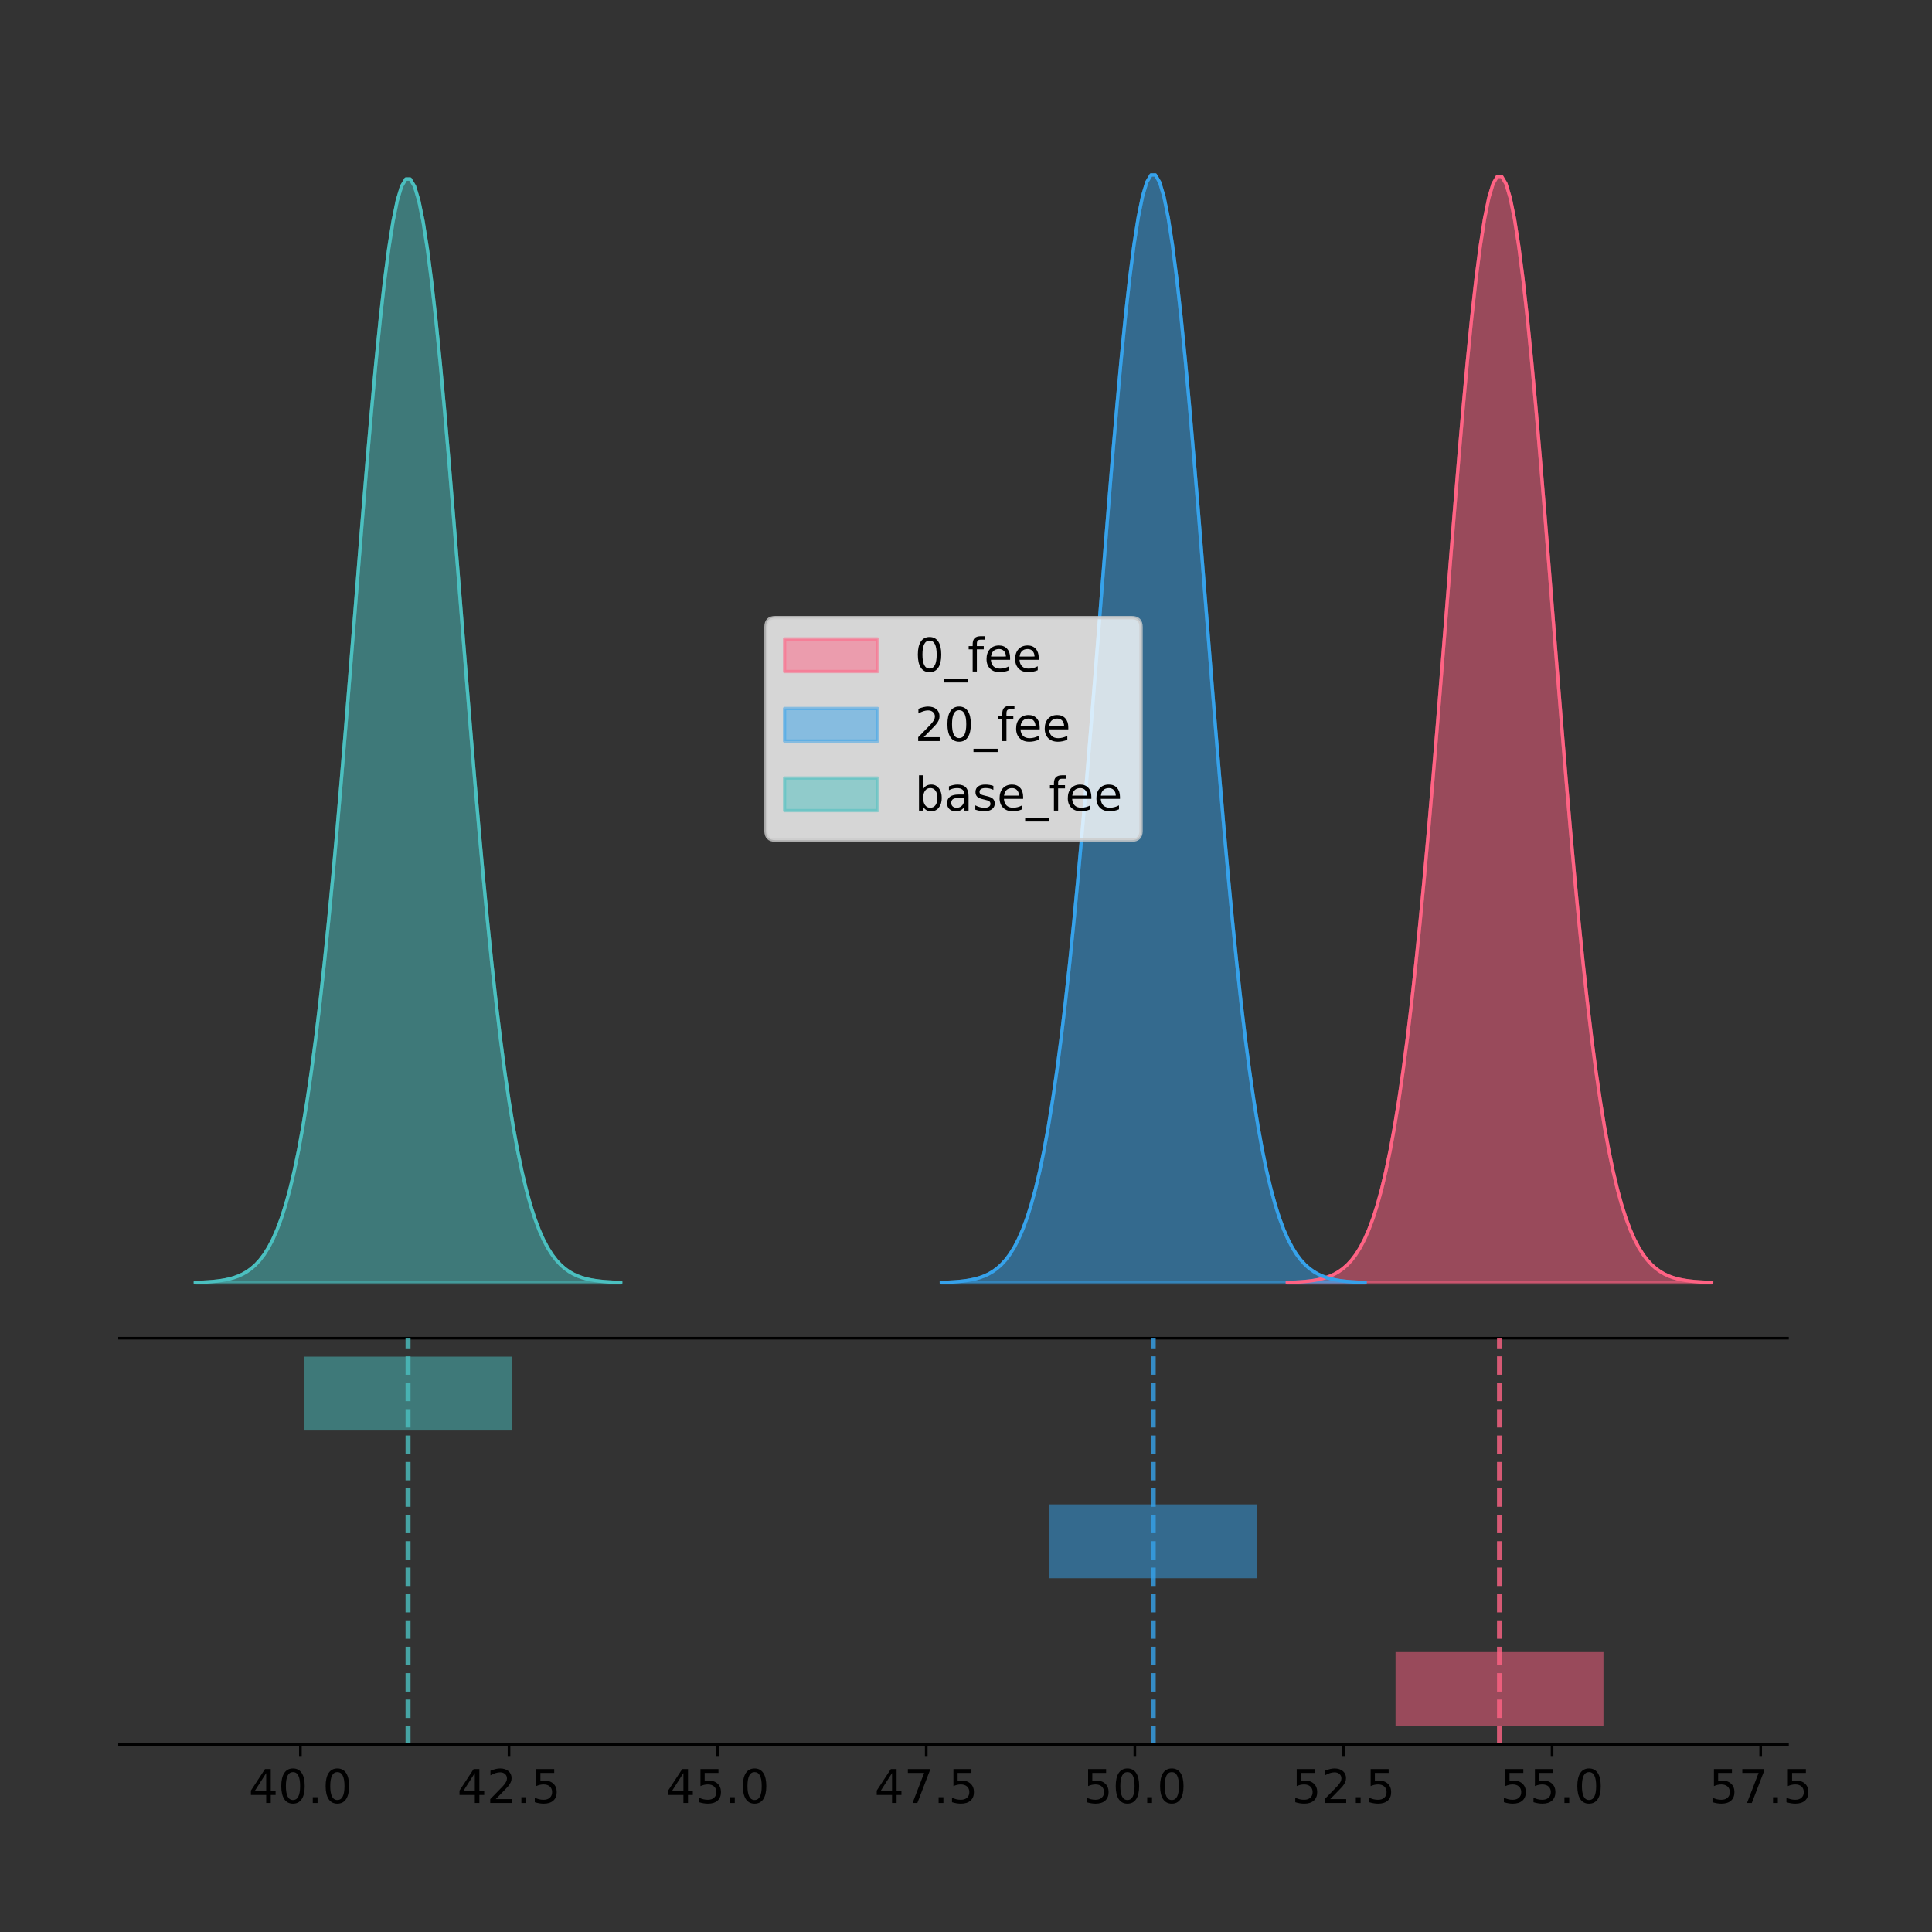 <?xml version="1.0" encoding="utf-8" standalone="no"?>
<!DOCTYPE svg PUBLIC "-//W3C//DTD SVG 1.1//EN"
  "http://www.w3.org/Graphics/SVG/1.1/DTD/svg11.dtd">
<!-- Created with matplotlib (https://matplotlib.org/) -->
<svg height="581.789pt" version="1.1" viewBox="0 0 581.718 581.789" width="581.718pt" xmlns="http://www.w3.org/2000/svg" xmlns:xlink="http://www.w3.org/1999/xlink">
 <rect x="0" y="0" width="581.718" height="581.789" fill="#333333" stroke="none"/>
 <defs>
  <style type="text/css">
*{stroke-linecap:butt;stroke-linejoin:round;}
  </style>
 </defs>
 <g id="figure_1">
  <g id="patch_1">
   <path d="M 0 581.789 
L 581.718 581.789 
L 581.718 0 
L 0 0 
z
" style="fill:none;"/>
  </g>
  <g id="axes_1">
   <g id="patch_2">
    <path d="M 36 402.93 
L 538.2 402.93 
L 538.2 36 
L 36 36 
z
" style="fill:none;"/>
   </g>
   <g id="PolyCollection_1">
    <defs>
     <path d="M 387.61 -195.538 
L 387.61 -195.65 
L 388.9 -195.692 
L 390.191 -195.749 
L 391.481 -195.824 
L 392.772 -195.925 
L 394.062 -196.057 
L 395.353 -196.23 
L 396.644 -196.454 
L 397.934 -196.743 
L 399.225 -197.113 
L 400.515 -197.582 
L 401.806 -198.175 
L 403.096 -198.918 
L 404.387 -199.842 
L 405.677 -200.983 
L 406.968 -202.381 
L 408.258 -204.082 
L 409.549 -206.136 
L 410.839 -208.599 
L 412.13 -211.53 
L 413.42 -214.991 
L 414.711 -219.046 
L 416.002 -223.762 
L 417.292 -229.204 
L 418.583 -235.434 
L 419.873 -242.509 
L 421.164 -250.478 
L 422.454 -259.381 
L 423.745 -269.244 
L 425.035 -280.077 
L 426.326 -291.871 
L 427.616 -304.596 
L 428.907 -318.199 
L 430.197 -332.6 
L 431.488 -347.695 
L 432.779 -363.353 
L 434.069 -379.417 
L 435.36 -395.708 
L 436.65 -412.024 
L 437.941 -428.147 
L 439.231 -443.843 
L 440.522 -458.873 
L 441.812 -472.995 
L 443.103 -485.972 
L 444.393 -497.577 
L 445.684 -507.601 
L 446.974 -515.859 
L 448.265 -522.196 
L 449.555 -526.49 
L 450.846 -528.659 
L 452.137 -528.659 
L 453.427 -526.49 
L 454.718 -522.196 
L 456.008 -515.859 
L 457.299 -507.601 
L 458.589 -497.577 
L 459.88 -485.972 
L 461.17 -472.995 
L 462.461 -458.873 
L 463.751 -443.843 
L 465.042 -428.147 
L 466.332 -412.024 
L 467.623 -395.708 
L 468.913 -379.417 
L 470.204 -363.353 
L 471.495 -347.695 
L 472.785 -332.6 
L 474.076 -318.199 
L 475.366 -304.596 
L 476.657 -291.871 
L 477.947 -280.077 
L 479.238 -269.244 
L 480.528 -259.381 
L 481.819 -250.478 
L 483.109 -242.509 
L 484.4 -235.434 
L 485.69 -229.204 
L 486.981 -223.762 
L 488.271 -219.046 
L 489.562 -214.991 
L 490.853 -211.53 
L 492.143 -208.599 
L 493.434 -206.136 
L 494.724 -204.082 
L 496.015 -202.381 
L 497.305 -200.983 
L 498.596 -199.842 
L 499.886 -198.918 
L 501.177 -198.175 
L 502.467 -197.582 
L 503.758 -197.113 
L 505.048 -196.743 
L 506.339 -196.454 
L 507.63 -196.23 
L 508.92 -196.057 
L 510.211 -195.925 
L 511.501 -195.824 
L 512.792 -195.749 
L 514.082 -195.692 
L 515.373 -195.65 
L 515.373 -195.538 
L 515.373 -195.538 
L 514.082 -195.538 
L 512.792 -195.538 
L 511.501 -195.538 
L 510.211 -195.538 
L 508.92 -195.538 
L 507.63 -195.538 
L 506.339 -195.538 
L 505.048 -195.538 
L 503.758 -195.538 
L 502.467 -195.538 
L 501.177 -195.538 
L 499.886 -195.538 
L 498.596 -195.538 
L 497.305 -195.538 
L 496.015 -195.538 
L 494.724 -195.538 
L 493.434 -195.538 
L 492.143 -195.538 
L 490.853 -195.538 
L 489.562 -195.538 
L 488.271 -195.538 
L 486.981 -195.538 
L 485.69 -195.538 
L 484.4 -195.538 
L 483.109 -195.538 
L 481.819 -195.538 
L 480.528 -195.538 
L 479.238 -195.538 
L 477.947 -195.538 
L 476.657 -195.538 
L 475.366 -195.538 
L 474.076 -195.538 
L 472.785 -195.538 
L 471.495 -195.538 
L 470.204 -195.538 
L 468.913 -195.538 
L 467.623 -195.538 
L 466.332 -195.538 
L 465.042 -195.538 
L 463.751 -195.538 
L 462.461 -195.538 
L 461.17 -195.538 
L 459.88 -195.538 
L 458.589 -195.538 
L 457.299 -195.538 
L 456.008 -195.538 
L 454.718 -195.538 
L 453.427 -195.538 
L 452.137 -195.538 
L 450.846 -195.538 
L 449.555 -195.538 
L 448.265 -195.538 
L 446.974 -195.538 
L 445.684 -195.538 
L 444.393 -195.538 
L 443.103 -195.538 
L 441.812 -195.538 
L 440.522 -195.538 
L 439.231 -195.538 
L 437.941 -195.538 
L 436.65 -195.538 
L 435.36 -195.538 
L 434.069 -195.538 
L 432.779 -195.538 
L 431.488 -195.538 
L 430.197 -195.538 
L 428.907 -195.538 
L 427.616 -195.538 
L 426.326 -195.538 
L 425.035 -195.538 
L 423.745 -195.538 
L 422.454 -195.538 
L 421.164 -195.538 
L 419.873 -195.538 
L 418.583 -195.538 
L 417.292 -195.538 
L 416.002 -195.538 
L 414.711 -195.538 
L 413.42 -195.538 
L 412.13 -195.538 
L 410.839 -195.538 
L 409.549 -195.538 
L 408.258 -195.538 
L 406.968 -195.538 
L 405.677 -195.538 
L 404.387 -195.538 
L 403.096 -195.538 
L 401.806 -195.538 
L 400.515 -195.538 
L 399.225 -195.538 
L 397.934 -195.538 
L 396.644 -195.538 
L 395.353 -195.538 
L 394.062 -195.538 
L 392.772 -195.538 
L 391.481 -195.538 
L 390.191 -195.538 
L 388.9 -195.538 
L 387.61 -195.538 
z
" id="m8a472fee02" style="stroke:#ff6384;stroke-opacity:0.5;"/>
    </defs>
    <g clip-path="url(#p0a283dee47)">
     <use style="fill:#ff6384;fill-opacity:0.5;stroke:#ff6384;stroke-opacity:0.5;" x="0" xlink:href="#m8a472fee02" y="581.789"/>
    </g>
   </g>
   <g id="PolyCollection_2">
    <defs>
     <path d="M 283.429 -195.538 
L 283.429 -195.65 
L 284.717 -195.692 
L 286.006 -195.749 
L 287.295 -195.825 
L 288.584 -195.925 
L 289.873 -196.058 
L 291.161 -196.23 
L 292.45 -196.455 
L 293.739 -196.744 
L 295.028 -197.115 
L 296.316 -197.585 
L 297.605 -198.179 
L 298.894 -198.923 
L 300.183 -199.848 
L 301.472 -200.99 
L 302.76 -202.39 
L 304.049 -204.093 
L 305.338 -206.151 
L 306.627 -208.617 
L 307.916 -211.552 
L 309.204 -215.017 
L 310.493 -219.078 
L 311.782 -223.801 
L 313.071 -229.25 
L 314.359 -235.488 
L 315.648 -242.572 
L 316.937 -250.552 
L 318.226 -259.468 
L 319.515 -269.344 
L 320.803 -280.192 
L 322.092 -292.002 
L 323.381 -304.744 
L 324.67 -318.365 
L 325.959 -332.786 
L 327.247 -347.901 
L 328.536 -363.58 
L 329.825 -379.667 
L 331.114 -395.98 
L 332.402 -412.318 
L 333.691 -428.462 
L 334.98 -444.18 
L 336.269 -459.23 
L 337.558 -473.372 
L 338.846 -486.366 
L 340.135 -497.987 
L 341.424 -508.025 
L 342.713 -516.294 
L 344.002 -522.64 
L 345.29 -526.94 
L 346.579 -529.111 
L 347.868 -529.111 
L 349.157 -526.94 
L 350.445 -522.64 
L 351.734 -516.294 
L 353.023 -508.025 
L 354.312 -497.987 
L 355.601 -486.366 
L 356.889 -473.372 
L 358.178 -459.23 
L 359.467 -444.18 
L 360.756 -428.462 
L 362.045 -412.318 
L 363.333 -395.98 
L 364.622 -379.667 
L 365.911 -363.58 
L 367.2 -347.901 
L 368.488 -332.786 
L 369.777 -318.365 
L 371.066 -304.744 
L 372.355 -292.002 
L 373.644 -280.192 
L 374.932 -269.344 
L 376.221 -259.468 
L 377.51 -250.552 
L 378.799 -242.572 
L 380.088 -235.488 
L 381.376 -229.25 
L 382.665 -223.801 
L 383.954 -219.078 
L 385.243 -215.017 
L 386.531 -211.552 
L 387.82 -208.617 
L 389.109 -206.151 
L 390.398 -204.093 
L 391.687 -202.39 
L 392.975 -200.99 
L 394.264 -199.848 
L 395.553 -198.923 
L 396.842 -198.179 
L 398.131 -197.585 
L 399.419 -197.115 
L 400.708 -196.744 
L 401.997 -196.455 
L 403.286 -196.23 
L 404.574 -196.058 
L 405.863 -195.925 
L 407.152 -195.825 
L 408.441 -195.749 
L 409.73 -195.692 
L 411.018 -195.65 
L 411.018 -195.538 
L 411.018 -195.538 
L 409.73 -195.538 
L 408.441 -195.538 
L 407.152 -195.538 
L 405.863 -195.538 
L 404.574 -195.538 
L 403.286 -195.538 
L 401.997 -195.538 
L 400.708 -195.538 
L 399.419 -195.538 
L 398.131 -195.538 
L 396.842 -195.538 
L 395.553 -195.538 
L 394.264 -195.538 
L 392.975 -195.538 
L 391.687 -195.538 
L 390.398 -195.538 
L 389.109 -195.538 
L 387.82 -195.538 
L 386.531 -195.538 
L 385.243 -195.538 
L 383.954 -195.538 
L 382.665 -195.538 
L 381.376 -195.538 
L 380.088 -195.538 
L 378.799 -195.538 
L 377.51 -195.538 
L 376.221 -195.538 
L 374.932 -195.538 
L 373.644 -195.538 
L 372.355 -195.538 
L 371.066 -195.538 
L 369.777 -195.538 
L 368.488 -195.538 
L 367.2 -195.538 
L 365.911 -195.538 
L 364.622 -195.538 
L 363.333 -195.538 
L 362.045 -195.538 
L 360.756 -195.538 
L 359.467 -195.538 
L 358.178 -195.538 
L 356.889 -195.538 
L 355.601 -195.538 
L 354.312 -195.538 
L 353.023 -195.538 
L 351.734 -195.538 
L 350.445 -195.538 
L 349.157 -195.538 
L 347.868 -195.538 
L 346.579 -195.538 
L 345.29 -195.538 
L 344.002 -195.538 
L 342.713 -195.538 
L 341.424 -195.538 
L 340.135 -195.538 
L 338.846 -195.538 
L 337.558 -195.538 
L 336.269 -195.538 
L 334.98 -195.538 
L 333.691 -195.538 
L 332.402 -195.538 
L 331.114 -195.538 
L 329.825 -195.538 
L 328.536 -195.538 
L 327.247 -195.538 
L 325.959 -195.538 
L 324.67 -195.538 
L 323.381 -195.538 
L 322.092 -195.538 
L 320.803 -195.538 
L 319.515 -195.538 
L 318.226 -195.538 
L 316.937 -195.538 
L 315.648 -195.538 
L 314.359 -195.538 
L 313.071 -195.538 
L 311.782 -195.538 
L 310.493 -195.538 
L 309.204 -195.538 
L 307.916 -195.538 
L 306.627 -195.538 
L 305.338 -195.538 
L 304.049 -195.538 
L 302.76 -195.538 
L 301.472 -195.538 
L 300.183 -195.538 
L 298.894 -195.538 
L 297.605 -195.538 
L 296.316 -195.538 
L 295.028 -195.538 
L 293.739 -195.538 
L 292.45 -195.538 
L 291.161 -195.538 
L 289.873 -195.538 
L 288.584 -195.538 
L 287.295 -195.538 
L 286.006 -195.538 
L 284.717 -195.538 
L 283.429 -195.538 
z
" id="m03fb50f1c4" style="stroke:#36a2eb;stroke-opacity:0.5;"/>
    </defs>
    <g clip-path="url(#p0a283dee47)">
     <use style="fill:#36a2eb;fill-opacity:0.5;stroke:#36a2eb;stroke-opacity:0.5;" x="0" xlink:href="#m03fb50f1c4" y="581.789"/>
    </g>
   </g>
   <g id="PolyCollection_3">
    <defs>
     <path d="M 58.827 -195.538 
L 58.827 -195.65 
L 60.121 -195.692 
L 61.414 -195.748 
L 62.708 -195.824 
L 64.002 -195.924 
L 65.295 -196.056 
L 66.589 -196.228 
L 67.882 -196.452 
L 69.176 -196.74 
L 70.469 -197.109 
L 71.763 -197.578 
L 73.057 -198.169 
L 74.35 -198.91 
L 75.644 -199.832 
L 76.937 -200.97 
L 78.231 -202.365 
L 79.525 -204.062 
L 80.818 -206.111 
L 82.112 -208.569 
L 83.405 -211.492 
L 84.699 -214.945 
L 85.992 -218.991 
L 87.286 -223.696 
L 88.58 -229.125 
L 89.873 -235.34 
L 91.167 -242.398 
L 92.46 -250.349 
L 93.754 -259.231 
L 95.047 -269.071 
L 96.341 -279.878 
L 97.635 -291.645 
L 98.928 -304.34 
L 100.222 -317.91 
L 101.515 -332.277 
L 102.809 -347.337 
L 104.103 -362.958 
L 105.396 -378.985 
L 106.69 -395.237 
L 107.983 -411.515 
L 109.277 -427.599 
L 110.57 -443.259 
L 111.864 -458.253 
L 113.158 -472.342 
L 114.451 -485.288 
L 115.745 -496.866 
L 117.038 -506.867 
L 118.332 -515.106 
L 119.625 -521.428 
L 120.919 -525.712 
L 122.213 -527.875 
L 123.506 -527.875 
L 124.8 -525.712 
L 126.093 -521.428 
L 127.387 -515.106 
L 128.681 -506.867 
L 129.974 -496.866 
L 131.268 -485.288 
L 132.561 -472.342 
L 133.855 -458.253 
L 135.148 -443.259 
L 136.442 -427.599 
L 137.736 -411.515 
L 139.029 -395.237 
L 140.323 -378.985 
L 141.616 -362.958 
L 142.91 -347.337 
L 144.203 -332.277 
L 145.497 -317.91 
L 146.791 -304.34 
L 148.084 -291.645 
L 149.378 -279.878 
L 150.671 -269.071 
L 151.965 -259.231 
L 153.259 -250.349 
L 154.552 -242.398 
L 155.846 -235.34 
L 157.139 -229.125 
L 158.433 -223.696 
L 159.726 -218.991 
L 161.02 -214.945 
L 162.314 -211.492 
L 163.607 -208.569 
L 164.901 -206.111 
L 166.194 -204.062 
L 167.488 -202.365 
L 168.781 -200.97 
L 170.075 -199.832 
L 171.369 -198.91 
L 172.662 -198.169 
L 173.956 -197.578 
L 175.249 -197.109 
L 176.543 -196.74 
L 177.836 -196.452 
L 179.13 -196.228 
L 180.424 -196.056 
L 181.717 -195.924 
L 183.011 -195.824 
L 184.304 -195.748 
L 185.598 -195.692 
L 186.892 -195.65 
L 186.892 -195.538 
L 186.892 -195.538 
L 185.598 -195.538 
L 184.304 -195.538 
L 183.011 -195.538 
L 181.717 -195.538 
L 180.424 -195.538 
L 179.13 -195.538 
L 177.836 -195.538 
L 176.543 -195.538 
L 175.249 -195.538 
L 173.956 -195.538 
L 172.662 -195.538 
L 171.369 -195.538 
L 170.075 -195.538 
L 168.781 -195.538 
L 167.488 -195.538 
L 166.194 -195.538 
L 164.901 -195.538 
L 163.607 -195.538 
L 162.314 -195.538 
L 161.02 -195.538 
L 159.726 -195.538 
L 158.433 -195.538 
L 157.139 -195.538 
L 155.846 -195.538 
L 154.552 -195.538 
L 153.259 -195.538 
L 151.965 -195.538 
L 150.671 -195.538 
L 149.378 -195.538 
L 148.084 -195.538 
L 146.791 -195.538 
L 145.497 -195.538 
L 144.203 -195.538 
L 142.91 -195.538 
L 141.616 -195.538 
L 140.323 -195.538 
L 139.029 -195.538 
L 137.736 -195.538 
L 136.442 -195.538 
L 135.148 -195.538 
L 133.855 -195.538 
L 132.561 -195.538 
L 131.268 -195.538 
L 129.974 -195.538 
L 128.681 -195.538 
L 127.387 -195.538 
L 126.093 -195.538 
L 124.8 -195.538 
L 123.506 -195.538 
L 122.213 -195.538 
L 120.919 -195.538 
L 119.625 -195.538 
L 118.332 -195.538 
L 117.038 -195.538 
L 115.745 -195.538 
L 114.451 -195.538 
L 113.158 -195.538 
L 111.864 -195.538 
L 110.57 -195.538 
L 109.277 -195.538 
L 107.983 -195.538 
L 106.69 -195.538 
L 105.396 -195.538 
L 104.103 -195.538 
L 102.809 -195.538 
L 101.515 -195.538 
L 100.222 -195.538 
L 98.928 -195.538 
L 97.635 -195.538 
L 96.341 -195.538 
L 95.047 -195.538 
L 93.754 -195.538 
L 92.46 -195.538 
L 91.167 -195.538 
L 89.873 -195.538 
L 88.58 -195.538 
L 87.286 -195.538 
L 85.992 -195.538 
L 84.699 -195.538 
L 83.405 -195.538 
L 82.112 -195.538 
L 80.818 -195.538 
L 79.525 -195.538 
L 78.231 -195.538 
L 76.937 -195.538 
L 75.644 -195.538 
L 74.35 -195.538 
L 73.057 -195.538 
L 71.763 -195.538 
L 70.469 -195.538 
L 69.176 -195.538 
L 67.882 -195.538 
L 66.589 -195.538 
L 65.295 -195.538 
L 64.002 -195.538 
L 62.708 -195.538 
L 61.414 -195.538 
L 60.121 -195.538 
L 58.827 -195.538 
z
" id="m41f181f202" style="stroke:#4bc0c0;stroke-opacity:0.5;"/>
    </defs>
    <g clip-path="url(#p0a283dee47)">
     <use style="fill:#4bc0c0;fill-opacity:0.5;stroke:#4bc0c0;stroke-opacity:0.5;" x="0" xlink:href="#m41f181f202" y="581.789"/>
    </g>
   </g>
   <g id="line2d_1">
    <path clip-path="url(#p0a283dee47)" d="M 387.61 386.14 
L 388.9 386.097 
L 390.191 386.041 
L 391.481 385.965 
L 392.772 385.865 
L 394.062 385.733 
L 395.353 385.56 
L 396.644 385.336 
L 397.934 385.047 
L 399.225 384.677 
L 400.515 384.207 
L 401.806 383.614 
L 403.096 382.871 
L 404.387 381.947 
L 405.677 380.807 
L 406.968 379.409 
L 408.258 377.708 
L 409.549 375.653 
L 410.839 373.19 
L 412.13 370.26 
L 413.42 366.799 
L 414.711 362.743 
L 416.002 358.027 
L 417.292 352.585 
L 418.583 346.356 
L 419.873 339.281 
L 421.164 331.311 
L 422.454 322.408 
L 423.745 312.545 
L 425.035 301.712 
L 426.326 289.918 
L 427.616 277.193 
L 428.907 263.591 
L 430.197 249.19 
L 431.488 234.095 
L 432.779 218.437 
L 434.069 202.372 
L 435.36 186.081 
L 436.65 169.765 
L 437.941 153.643 
L 439.231 137.947 
L 440.522 122.917 
L 441.812 108.794 
L 443.103 95.818 
L 444.393 84.213 
L 445.684 74.188 
L 446.974 65.93 
L 448.265 59.593 
L 449.555 55.299 
L 450.846 53.131 
L 452.137 53.131 
L 453.427 55.299 
L 454.718 59.593 
L 456.008 65.93 
L 457.299 74.188 
L 458.589 84.213 
L 459.88 95.818 
L 461.17 108.794 
L 462.461 122.917 
L 463.751 137.947 
L 465.042 153.643 
L 466.332 169.765 
L 467.623 186.081 
L 468.913 202.372 
L 470.204 218.437 
L 471.495 234.095 
L 472.785 249.19 
L 474.076 263.591 
L 475.366 277.193 
L 476.657 289.918 
L 477.947 301.712 
L 479.238 312.545 
L 480.528 322.408 
L 481.819 331.311 
L 483.109 339.281 
L 484.4 346.356 
L 485.69 352.585 
L 486.981 358.027 
L 488.271 362.743 
L 489.562 366.799 
L 490.853 370.26 
L 492.143 373.19 
L 493.434 375.653 
L 494.724 377.708 
L 496.015 379.409 
L 497.305 380.807 
L 498.596 381.947 
L 499.886 382.871 
L 501.177 383.614 
L 502.467 384.207 
L 503.758 384.677 
L 505.048 385.047 
L 506.339 385.336 
L 507.63 385.56 
L 508.92 385.733 
L 510.211 385.865 
L 511.501 385.965 
L 512.792 386.041 
L 514.082 386.097 
L 515.373 386.14 
" style="fill:none;stroke:#ff6384;stroke-linecap:square;"/>
   </g>
   <g id="line2d_2">
    <path clip-path="url(#p0a283dee47)" d="M 283.429 386.139 
L 284.717 386.097 
L 286.006 386.04 
L 287.295 385.965 
L 288.584 385.864 
L 289.873 385.732 
L 291.161 385.559 
L 292.45 385.334 
L 293.739 385.045 
L 295.028 384.675 
L 296.316 384.204 
L 297.605 383.61 
L 298.894 382.867 
L 300.183 381.941 
L 301.472 380.799 
L 302.76 379.399 
L 304.049 377.696 
L 305.338 375.639 
L 306.627 373.172 
L 307.916 370.238 
L 309.204 366.772 
L 310.493 362.711 
L 311.782 357.989 
L 313.071 352.539 
L 314.359 346.301 
L 315.648 339.217 
L 316.937 331.237 
L 318.226 322.322 
L 319.515 312.445 
L 320.803 301.597 
L 322.092 289.787 
L 323.381 277.045 
L 324.67 263.424 
L 325.959 249.004 
L 327.247 233.888 
L 328.536 218.209 
L 329.825 202.123 
L 331.114 185.809 
L 332.402 169.471 
L 333.691 153.327 
L 334.98 137.61 
L 336.269 122.559 
L 337.558 108.418 
L 338.846 95.423 
L 340.135 83.803 
L 341.424 73.765 
L 342.713 65.495 
L 344.002 59.15 
L 345.29 54.85 
L 346.579 52.679 
L 347.868 52.679 
L 349.157 54.85 
L 350.445 59.15 
L 351.734 65.495 
L 353.023 73.765 
L 354.312 83.803 
L 355.601 95.423 
L 356.889 108.418 
L 358.178 122.559 
L 359.467 137.61 
L 360.756 153.327 
L 362.045 169.471 
L 363.333 185.809 
L 364.622 202.123 
L 365.911 218.209 
L 367.2 233.888 
L 368.488 249.004 
L 369.777 263.424 
L 371.066 277.045 
L 372.355 289.787 
L 373.644 301.597 
L 374.932 312.445 
L 376.221 322.322 
L 377.51 331.237 
L 378.799 339.217 
L 380.088 346.301 
L 381.376 352.539 
L 382.665 357.989 
L 383.954 362.711 
L 385.243 366.772 
L 386.531 370.238 
L 387.82 373.172 
L 389.109 375.639 
L 390.398 377.696 
L 391.687 379.399 
L 392.975 380.799 
L 394.264 381.941 
L 395.553 382.867 
L 396.842 383.61 
L 398.131 384.204 
L 399.419 384.675 
L 400.708 385.045 
L 401.997 385.334 
L 403.286 385.559 
L 404.574 385.732 
L 405.863 385.864 
L 407.152 385.965 
L 408.441 386.04 
L 409.73 386.097 
L 411.018 386.139 
" style="fill:none;stroke:#36a2eb;stroke-linecap:square;"/>
   </g>
   <g id="line2d_3">
    <path clip-path="url(#p0a283dee47)" d="M 58.827 386.14 
L 60.121 386.098 
L 61.414 386.041 
L 62.708 385.966 
L 64.002 385.866 
L 65.295 385.734 
L 66.589 385.561 
L 67.882 385.338 
L 69.176 385.05 
L 70.469 384.681 
L 71.763 384.212 
L 73.057 383.62 
L 74.35 382.879 
L 75.644 381.957 
L 76.937 380.819 
L 78.231 379.425 
L 79.525 377.728 
L 80.818 375.678 
L 82.112 373.221 
L 83.405 370.297 
L 84.699 366.845 
L 85.992 362.799 
L 87.286 358.093 
L 88.58 352.664 
L 89.873 346.449 
L 91.167 339.391 
L 92.46 331.441 
L 93.754 322.559 
L 95.047 312.719 
L 96.341 301.911 
L 97.635 290.145 
L 98.928 277.45 
L 100.222 263.879 
L 101.515 249.512 
L 102.809 234.453 
L 104.103 218.832 
L 105.396 202.805 
L 106.69 186.552 
L 107.983 170.274 
L 109.277 154.19 
L 110.57 138.531 
L 111.864 123.536 
L 113.158 109.447 
L 114.451 96.501 
L 115.745 84.923 
L 117.038 74.923 
L 118.332 66.684 
L 119.625 60.362 
L 120.919 56.078 
L 122.213 53.915 
L 123.506 53.915 
L 124.8 56.078 
L 126.093 60.362 
L 127.387 66.684 
L 128.681 74.923 
L 129.974 84.923 
L 131.268 96.501 
L 132.561 109.447 
L 133.855 123.536 
L 135.148 138.531 
L 136.442 154.19 
L 137.736 170.274 
L 139.029 186.552 
L 140.323 202.805 
L 141.616 218.832 
L 142.91 234.453 
L 144.203 249.512 
L 145.497 263.879 
L 146.791 277.45 
L 148.084 290.145 
L 149.378 301.911 
L 150.671 312.719 
L 151.965 322.559 
L 153.259 331.441 
L 154.552 339.391 
L 155.846 346.449 
L 157.139 352.664 
L 158.433 358.093 
L 159.726 362.799 
L 161.02 366.845 
L 162.314 370.297 
L 163.607 373.221 
L 164.901 375.678 
L 166.194 377.728 
L 167.488 379.425 
L 168.781 380.819 
L 170.075 381.957 
L 171.369 382.879 
L 172.662 383.62 
L 173.956 384.212 
L 175.249 384.681 
L 176.543 385.05 
L 177.836 385.338 
L 179.13 385.561 
L 180.424 385.734 
L 181.717 385.866 
L 183.011 385.966 
L 184.304 386.041 
L 185.598 386.098 
L 186.892 386.14 
" style="fill:none;stroke:#4bc0c0;stroke-linecap:square;"/>
   </g>
   <g id="patch_3">
    <path d="M 36 402.93 
L 538.2 402.93 
" style="fill:none;stroke:#000000;stroke-linecap:square;stroke-linejoin:miter;stroke-width:0.8;"/>
   </g>
   <g id="legend_1">
    <g id="patch_4">
     <path d="M 233.434 252.973 
L 340.766 252.973 
Q 343.566 252.973 343.566 250.173 
L 343.566 188.757 
Q 343.566 185.957 340.766 185.957 
L 233.434 185.957 
Q 230.634 185.957 230.634 188.757 
L 230.634 250.173 
Q 230.634 252.973 233.434 252.973 
z
" style="fill:#ffffff;opacity:0.8;stroke:#cccccc;stroke-linejoin:miter;"/>
    </g>
    <g id="patch_5">
     <path d="M 236.234 202.195 
L 264.234 202.195 
L 264.234 192.395 
L 236.234 192.395 
z
" style="fill:#ff6384;opacity:0.5;stroke:#ff6384;stroke-linejoin:miter;"/>
    </g>
    <g id="text_1">
     <!-- 0_fee -->
     <defs>
      <path d="M 31.781 66.406 
Q 24.172 66.406 20.328 58.906 
Q 16.5 51.422 16.5 36.375 
Q 16.5 21.391 20.328 13.891 
Q 24.172 6.391 31.781 6.391 
Q 39.453 6.391 43.281 13.891 
Q 47.125 21.391 47.125 36.375 
Q 47.125 51.422 43.281 58.906 
Q 39.453 66.406 31.781 66.406 
z
M 31.781 74.219 
Q 44.047 74.219 50.516 64.516 
Q 56.984 54.828 56.984 36.375 
Q 56.984 17.969 50.516 8.266 
Q 44.047 -1.422 31.781 -1.422 
Q 19.531 -1.422 13.062 8.266 
Q 6.594 17.969 6.594 36.375 
Q 6.594 54.828 13.062 64.516 
Q 19.531 74.219 31.781 74.219 
z
" id="DejaVuSans-48"/>
      <path d="M 50.984 -16.609 
L 50.984 -23.578 
L -0.984 -23.578 
L -0.984 -16.609 
z
" id="DejaVuSans-95"/>
      <path d="M 37.109 75.984 
L 37.109 68.5 
L 28.516 68.5 
Q 23.688 68.5 21.797 66.547 
Q 19.922 64.594 19.922 59.516 
L 19.922 54.688 
L 34.719 54.688 
L 34.719 47.703 
L 19.922 47.703 
L 19.922 0 
L 10.891 0 
L 10.891 47.703 
L 2.297 47.703 
L 2.297 54.688 
L 10.891 54.688 
L 10.891 58.5 
Q 10.891 67.625 15.141 71.797 
Q 19.391 75.984 28.609 75.984 
z
" id="DejaVuSans-102"/>
      <path d="M 56.203 29.594 
L 56.203 25.203 
L 14.891 25.203 
Q 15.484 15.922 20.484 11.062 
Q 25.484 6.203 34.422 6.203 
Q 39.594 6.203 44.453 7.469 
Q 49.312 8.734 54.109 11.281 
L 54.109 2.781 
Q 49.266 0.734 44.188 -0.344 
Q 39.109 -1.422 33.891 -1.422 
Q 20.797 -1.422 13.156 6.188 
Q 5.516 13.812 5.516 26.812 
Q 5.516 40.234 12.766 48.109 
Q 20.016 56 32.328 56 
Q 43.359 56 49.781 48.891 
Q 56.203 41.797 56.203 29.594 
z
M 47.219 32.234 
Q 47.125 39.594 43.094 43.984 
Q 39.062 48.391 32.422 48.391 
Q 24.906 48.391 20.391 44.141 
Q 15.875 39.891 15.188 32.172 
z
" id="DejaVuSans-101"/>
     </defs>
     <g transform="translate(275.434 202.195)scale(0.14 -0.14)">
      <use xlink:href="#DejaVuSans-48"/>
      <use x="63.623" xlink:href="#DejaVuSans-95"/>
      <use x="113.623" xlink:href="#DejaVuSans-102"/>
      <use x="148.828" xlink:href="#DejaVuSans-101"/>
      <use x="210.352" xlink:href="#DejaVuSans-101"/>
     </g>
    </g>
    <g id="patch_6">
     <path d="M 236.234 223.133 
L 264.234 223.133 
L 264.234 213.333 
L 236.234 213.333 
z
" style="fill:#36a2eb;opacity:0.5;stroke:#36a2eb;stroke-linejoin:miter;"/>
    </g>
    <g id="text_2">
     <!-- 20_fee -->
     <defs>
      <path d="M 19.188 8.297 
L 53.609 8.297 
L 53.609 0 
L 7.328 0 
L 7.328 8.297 
Q 12.938 14.109 22.625 23.891 
Q 32.328 33.688 34.812 36.531 
Q 39.547 41.844 41.422 45.531 
Q 43.312 49.219 43.312 52.781 
Q 43.312 58.594 39.234 62.25 
Q 35.156 65.922 28.609 65.922 
Q 23.969 65.922 18.812 64.312 
Q 13.672 62.703 7.812 59.422 
L 7.812 69.391 
Q 13.766 71.781 18.938 73 
Q 24.125 74.219 28.422 74.219 
Q 39.75 74.219 46.484 68.547 
Q 53.219 62.891 53.219 53.422 
Q 53.219 48.922 51.531 44.891 
Q 49.859 40.875 45.406 35.406 
Q 44.188 33.984 37.641 27.219 
Q 31.109 20.453 19.188 8.297 
z
" id="DejaVuSans-50"/>
     </defs>
     <g transform="translate(275.434 223.133)scale(0.14 -0.14)">
      <use xlink:href="#DejaVuSans-50"/>
      <use x="63.623" xlink:href="#DejaVuSans-48"/>
      <use x="127.246" xlink:href="#DejaVuSans-95"/>
      <use x="177.246" xlink:href="#DejaVuSans-102"/>
      <use x="212.451" xlink:href="#DejaVuSans-101"/>
      <use x="273.975" xlink:href="#DejaVuSans-101"/>
     </g>
    </g>
    <g id="patch_7">
     <path d="M 236.234 244.072 
L 264.234 244.072 
L 264.234 234.272 
L 236.234 234.272 
z
" style="fill:#4bc0c0;opacity:0.5;stroke:#4bc0c0;stroke-linejoin:miter;"/>
    </g>
    <g id="text_3">
     <!-- base_fee -->
     <defs>
      <path d="M 48.688 27.297 
Q 48.688 37.203 44.609 42.844 
Q 40.531 48.484 33.406 48.484 
Q 26.266 48.484 22.188 42.844 
Q 18.109 37.203 18.109 27.297 
Q 18.109 17.391 22.188 11.75 
Q 26.266 6.109 33.406 6.109 
Q 40.531 6.109 44.609 11.75 
Q 48.688 17.391 48.688 27.297 
z
M 18.109 46.391 
Q 20.953 51.266 25.266 53.625 
Q 29.594 56 35.594 56 
Q 45.562 56 51.781 48.094 
Q 58.016 40.188 58.016 27.297 
Q 58.016 14.406 51.781 6.484 
Q 45.562 -1.422 35.594 -1.422 
Q 29.594 -1.422 25.266 0.953 
Q 20.953 3.328 18.109 8.203 
L 18.109 0 
L 9.078 0 
L 9.078 75.984 
L 18.109 75.984 
z
" id="DejaVuSans-98"/>
      <path d="M 34.281 27.484 
Q 23.391 27.484 19.188 25 
Q 14.984 22.516 14.984 16.5 
Q 14.984 11.719 18.141 8.906 
Q 21.297 6.109 26.703 6.109 
Q 34.188 6.109 38.703 11.406 
Q 43.219 16.703 43.219 25.484 
L 43.219 27.484 
z
M 52.203 31.203 
L 52.203 0 
L 43.219 0 
L 43.219 8.297 
Q 40.141 3.328 35.547 0.953 
Q 30.953 -1.422 24.312 -1.422 
Q 15.922 -1.422 10.953 3.297 
Q 6 8.016 6 15.922 
Q 6 25.141 12.172 29.828 
Q 18.359 34.516 30.609 34.516 
L 43.219 34.516 
L 43.219 35.406 
Q 43.219 41.609 39.141 45 
Q 35.062 48.391 27.688 48.391 
Q 23 48.391 18.547 47.266 
Q 14.109 46.141 10.016 43.891 
L 10.016 52.203 
Q 14.938 54.109 19.578 55.047 
Q 24.219 56 28.609 56 
Q 40.484 56 46.344 49.844 
Q 52.203 43.703 52.203 31.203 
z
" id="DejaVuSans-97"/>
      <path d="M 44.281 53.078 
L 44.281 44.578 
Q 40.484 46.531 36.375 47.5 
Q 32.281 48.484 27.875 48.484 
Q 21.188 48.484 17.844 46.438 
Q 14.5 44.391 14.5 40.281 
Q 14.5 37.156 16.891 35.375 
Q 19.281 33.594 26.516 31.984 
L 29.594 31.297 
Q 39.156 29.25 43.188 25.516 
Q 47.219 21.781 47.219 15.094 
Q 47.219 7.469 41.188 3.016 
Q 35.156 -1.422 24.609 -1.422 
Q 20.219 -1.422 15.453 -0.562 
Q 10.688 0.297 5.422 2 
L 5.422 11.281 
Q 10.406 8.688 15.234 7.391 
Q 20.062 6.109 24.812 6.109 
Q 31.156 6.109 34.562 8.281 
Q 37.984 10.453 37.984 14.406 
Q 37.984 18.062 35.516 20.016 
Q 33.062 21.969 24.703 23.781 
L 21.578 24.516 
Q 13.234 26.266 9.516 29.906 
Q 5.812 33.547 5.812 39.891 
Q 5.812 47.609 11.281 51.797 
Q 16.75 56 26.812 56 
Q 31.781 56 36.172 55.266 
Q 40.578 54.547 44.281 53.078 
z
" id="DejaVuSans-115"/>
     </defs>
     <g transform="translate(275.434 244.072)scale(0.14 -0.14)">
      <use xlink:href="#DejaVuSans-98"/>
      <use x="63.477" xlink:href="#DejaVuSans-97"/>
      <use x="124.756" xlink:href="#DejaVuSans-115"/>
      <use x="176.855" xlink:href="#DejaVuSans-101"/>
      <use x="238.379" xlink:href="#DejaVuSans-95"/>
      <use x="288.379" xlink:href="#DejaVuSans-102"/>
      <use x="323.584" xlink:href="#DejaVuSans-101"/>
      <use x="385.107" xlink:href="#DejaVuSans-101"/>
     </g>
    </g>
   </g>
  </g>
  <g id="axes_2">
   <g id="patch_8">
    <path d="M 36 525.24 
L 538.2 525.24 
L 538.2 402.93 
L 36 402.93 
z
" style="fill:none;"/>
   </g>
   <g id="patch_9">
    <path clip-path="url(#pe8b979a1b3)" d="M 420.189 519.68 
L 482.793 519.68 
L 482.793 497.442 
L 420.189 497.442 
z
" style="fill:#ff6384;opacity:0.5;"/>
   </g>
   <g id="patch_10">
    <path clip-path="url(#pe8b979a1b3)" d="M 315.964 475.204 
L 378.483 475.204 
L 378.483 452.966 
L 315.964 452.966 
z
" style="fill:#36a2eb;opacity:0.5;"/>
   </g>
   <g id="patch_11">
    <path clip-path="url(#pe8b979a1b3)" d="M 91.484 430.728 
L 154.235 430.728 
L 154.235 408.49 
L 91.484 408.49 
z
" style="fill:#4bc0c0;opacity:0.5;"/>
   </g>
   <g id="matplotlib.axis_1">
    <g id="xtick_1">
     <g id="line2d_4">
      <defs>
       <path d="M 0 0 
L 0 3.5 
" id="ma60fc69521" style="stroke:#000000;stroke-width:0.8;"/>
      </defs>
      <g>
       <use style="stroke:#000000;stroke-width:0.8;" x="90.448" xlink:href="#ma60fc69521" y="525.24"/>
      </g>
     </g>
     <g id="text_4">
      <!-- 40.0 -->
      <defs>
       <path d="M 37.797 64.312 
L 12.891 25.391 
L 37.797 25.391 
z
M 35.203 72.906 
L 47.609 72.906 
L 47.609 25.391 
L 58.016 25.391 
L 58.016 17.188 
L 47.609 17.188 
L 47.609 0 
L 37.797 0 
L 37.797 17.188 
L 4.891 17.188 
L 4.891 26.703 
z
" id="DejaVuSans-52"/>
       <path d="M 10.688 12.406 
L 21 12.406 
L 21 0 
L 10.688 0 
z
" id="DejaVuSans-46"/>
      </defs>
      <g transform="translate(74.863 542.878)scale(0.14 -0.14)">
       <use xlink:href="#DejaVuSans-52"/>
       <use x="63.623" xlink:href="#DejaVuSans-48"/>
       <use x="127.246" xlink:href="#DejaVuSans-46"/>
       <use x="159.033" xlink:href="#DejaVuSans-48"/>
      </g>
     </g>
    </g>
    <g id="xtick_2">
     <g id="line2d_5">
      <g>
       <use style="stroke:#000000;stroke-width:0.8;" x="153.26" xlink:href="#ma60fc69521" y="525.24"/>
      </g>
     </g>
     <g id="text_5">
      <!-- 42.5 -->
      <defs>
       <path d="M 10.797 72.906 
L 49.516 72.906 
L 49.516 64.594 
L 19.828 64.594 
L 19.828 46.734 
Q 21.969 47.469 24.109 47.828 
Q 26.266 48.188 28.422 48.188 
Q 40.625 48.188 47.75 41.5 
Q 54.891 34.812 54.891 23.391 
Q 54.891 11.625 47.562 5.094 
Q 40.234 -1.422 26.906 -1.422 
Q 22.312 -1.422 17.547 -0.641 
Q 12.797 0.141 7.719 1.703 
L 7.719 11.625 
Q 12.109 9.234 16.797 8.062 
Q 21.484 6.891 26.703 6.891 
Q 35.156 6.891 40.078 11.328 
Q 45.016 15.766 45.016 23.391 
Q 45.016 31 40.078 35.438 
Q 35.156 39.891 26.703 39.891 
Q 22.75 39.891 18.812 39.016 
Q 14.891 38.141 10.797 36.281 
z
" id="DejaVuSans-53"/>
      </defs>
      <g transform="translate(137.674 542.878)scale(0.14 -0.14)">
       <use xlink:href="#DejaVuSans-52"/>
       <use x="63.623" xlink:href="#DejaVuSans-50"/>
       <use x="127.246" xlink:href="#DejaVuSans-46"/>
       <use x="159.033" xlink:href="#DejaVuSans-53"/>
      </g>
     </g>
    </g>
    <g id="xtick_3">
     <g id="line2d_6">
      <g>
       <use style="stroke:#000000;stroke-width:0.8;" x="216.072" xlink:href="#ma60fc69521" y="525.24"/>
      </g>
     </g>
     <g id="text_6">
      <!-- 45.0 -->
      <g transform="translate(200.486 542.878)scale(0.14 -0.14)">
       <use xlink:href="#DejaVuSans-52"/>
       <use x="63.623" xlink:href="#DejaVuSans-53"/>
       <use x="127.246" xlink:href="#DejaVuSans-46"/>
       <use x="159.033" xlink:href="#DejaVuSans-48"/>
      </g>
     </g>
    </g>
    <g id="xtick_4">
     <g id="line2d_7">
      <g>
       <use style="stroke:#000000;stroke-width:0.8;" x="278.884" xlink:href="#ma60fc69521" y="525.24"/>
      </g>
     </g>
     <g id="text_7">
      <!-- 47.5 -->
      <defs>
       <path d="M 8.203 72.906 
L 55.078 72.906 
L 55.078 68.703 
L 28.609 0 
L 18.312 0 
L 43.219 64.594 
L 8.203 64.594 
z
" id="DejaVuSans-55"/>
      </defs>
      <g transform="translate(263.298 542.878)scale(0.14 -0.14)">
       <use xlink:href="#DejaVuSans-52"/>
       <use x="63.623" xlink:href="#DejaVuSans-55"/>
       <use x="127.246" xlink:href="#DejaVuSans-46"/>
       <use x="159.033" xlink:href="#DejaVuSans-53"/>
      </g>
     </g>
    </g>
    <g id="xtick_5">
     <g id="line2d_8">
      <g>
       <use style="stroke:#000000;stroke-width:0.8;" x="341.696" xlink:href="#ma60fc69521" y="525.24"/>
      </g>
     </g>
     <g id="text_8">
      <!-- 50.0 -->
      <g transform="translate(326.11 542.878)scale(0.14 -0.14)">
       <use xlink:href="#DejaVuSans-53"/>
       <use x="63.623" xlink:href="#DejaVuSans-48"/>
       <use x="127.246" xlink:href="#DejaVuSans-46"/>
       <use x="159.033" xlink:href="#DejaVuSans-48"/>
      </g>
     </g>
    </g>
    <g id="xtick_6">
     <g id="line2d_9">
      <g>
       <use style="stroke:#000000;stroke-width:0.8;" x="404.508" xlink:href="#ma60fc69521" y="525.24"/>
      </g>
     </g>
     <g id="text_9">
      <!-- 52.5 -->
      <g transform="translate(388.922 542.878)scale(0.14 -0.14)">
       <use xlink:href="#DejaVuSans-53"/>
       <use x="63.623" xlink:href="#DejaVuSans-50"/>
       <use x="127.246" xlink:href="#DejaVuSans-46"/>
       <use x="159.033" xlink:href="#DejaVuSans-53"/>
      </g>
     </g>
    </g>
    <g id="xtick_7">
     <g id="line2d_10">
      <g>
       <use style="stroke:#000000;stroke-width:0.8;" x="467.32" xlink:href="#ma60fc69521" y="525.24"/>
      </g>
     </g>
     <g id="text_10">
      <!-- 55.0 -->
      <g transform="translate(451.734 542.878)scale(0.14 -0.14)">
       <use xlink:href="#DejaVuSans-53"/>
       <use x="63.623" xlink:href="#DejaVuSans-53"/>
       <use x="127.246" xlink:href="#DejaVuSans-46"/>
       <use x="159.033" xlink:href="#DejaVuSans-48"/>
      </g>
     </g>
    </g>
    <g id="xtick_8">
     <g id="line2d_11">
      <g>
       <use style="stroke:#000000;stroke-width:0.8;" x="530.132" xlink:href="#ma60fc69521" y="525.24"/>
      </g>
     </g>
     <g id="text_11">
      <!-- 57.5 -->
      <g transform="translate(514.546 542.878)scale(0.14 -0.14)">
       <use xlink:href="#DejaVuSans-53"/>
       <use x="63.623" xlink:href="#DejaVuSans-55"/>
       <use x="127.246" xlink:href="#DejaVuSans-46"/>
       <use x="159.033" xlink:href="#DejaVuSans-53"/>
      </g>
     </g>
    </g>
   </g>
   <g id="line2d_12">
    <path clip-path="url(#pe8b979a1b3)" d="M 451.491 525.24 
L 451.491 402.93 
" style="fill:none;stroke:#ff6384;stroke-dasharray:5.55,2.4;stroke-dashoffset:0;stroke-opacity:0.8;stroke-width:1.5;"/>
   </g>
   <g id="line2d_13">
    <path clip-path="url(#pe8b979a1b3)" d="M 347.224 525.24 
L 347.224 402.93 
" style="fill:none;stroke:#36a2eb;stroke-dasharray:5.55,2.4;stroke-dashoffset:0;stroke-opacity:0.8;stroke-width:1.5;"/>
   </g>
   <g id="line2d_14">
    <path clip-path="url(#pe8b979a1b3)" d="M 122.859 525.24 
L 122.859 402.93 
" style="fill:none;stroke:#4bc0c0;stroke-dasharray:5.55,2.4;stroke-dashoffset:0;stroke-opacity:0.8;stroke-width:1.5;"/>
   </g>
   <g id="patch_12">
    <path d="M 36 525.24 
L 538.2 525.24 
" style="fill:none;stroke:#000000;stroke-linecap:square;stroke-linejoin:miter;stroke-width:0.8;"/>
   </g>
  </g>
 </g>
 <defs>
  <clipPath id="p0a283dee47">
   <rect height="366.93" width="502.2" x="36" y="36"/>
  </clipPath>
  <clipPath id="pe8b979a1b3">
   <rect height="122.31" width="502.2" x="36" y="402.93"/>
  </clipPath>
 </defs>
</svg>

